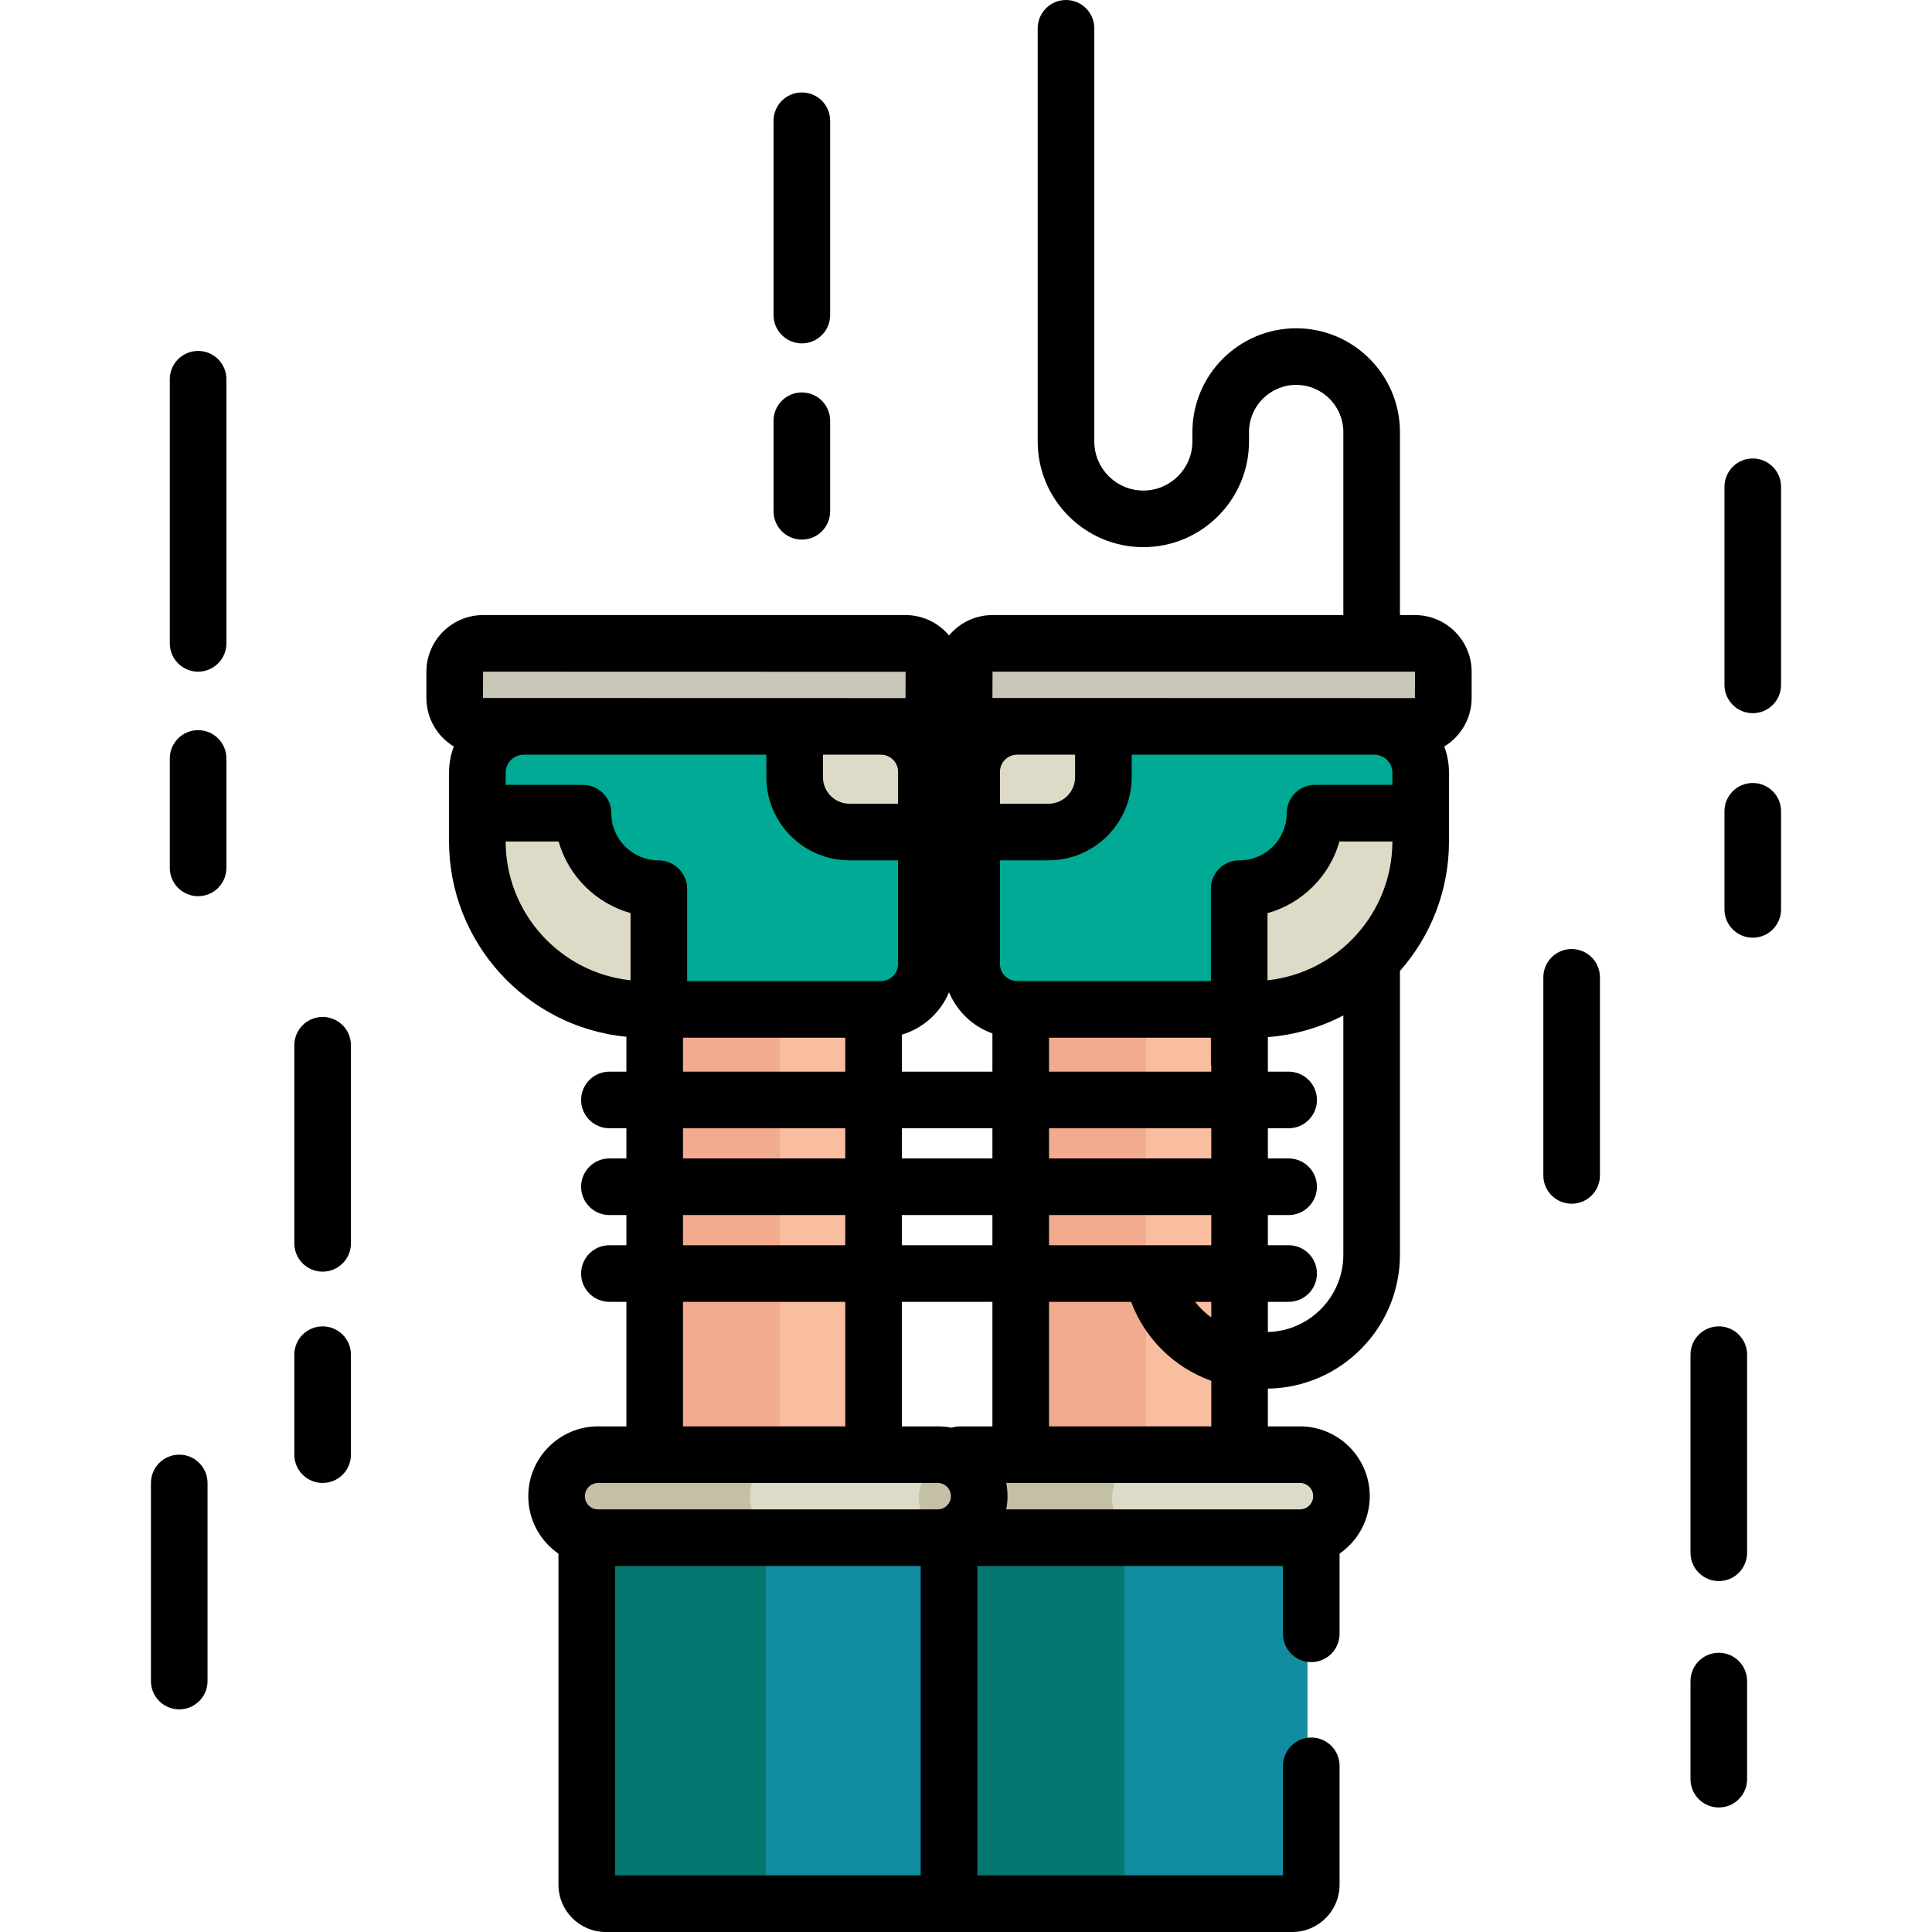 <?xml version="1.0" encoding="iso-8859-1"?>
<!-- Generator: Adobe Illustrator 19.0.0, SVG Export Plug-In . SVG Version: 6.00 Build 0)  -->
<svg version="1.1" id="Capa_1" xmlns="http://www.w3.org/2000/svg" xmlns:xlink="http://www.w3.org/1999/xlink" x="0px" y="0px"
	 viewBox="0 0 512 512" style="enable-background:new 0 0 512 512;" xml:space="preserve">
<g>
	<rect x="270.5" y="260.67" style="fill:#F9BDA0;" width="58" height="130.08"/>
	<rect x="173.5" y="260.67" style="fill:#F9BDA0;" width="58" height="129.14"/>
</g>
<g>
	<rect x="270.5" y="260.67" style="fill:#F2AB8F;" width="33.19" height="130.08"/>
	<rect x="173.5" y="260.67" style="fill:#F2AB8F;" width="33.19" height="129.14"/>
</g>
<path style="fill:#00AA95;" d="M376.5,204.79v18.15c0,24.61-19.95,44.56-44.56,44.56h-62.39c-6.65,0-12.05-5.4-12.05-12.05V220.5h2
	l32.91-28h71.8C371,192.5,376.5,198,376.5,204.79z"/>
<path style="fill:#DDDBC7;" d="M348.5,215.5c0,5.52-2.24,10.52-5.86,14.14s-8.62,5.86-14.14,5.86h-0.1v32h3.54
	c24.61,0,44.56-19.95,44.56-44.56v-7.44H348.5z"/>
<path style="fill:#C9C7B8;" d="M382.5,178.03v6.94c0,4.16-3.37,7.53-7.53,7.53H263.03c-4.16,0-7.53-3.37-7.53-7.53v-6.94
	c0-4.16,3.37-7.53,7.53-7.53h111.94C379.13,170.5,382.5,173.87,382.5,178.03z"/>
<path style="fill:#DDDBC7;" d="M292.41,192.5v13.45c0,8.04-6.52,14.55-14.55,14.55H259.5h-2v-15.95c0-6.65,5.4-12.05,12.05-12.05
	H292.41z"/>
<path style="fill:#128CA0;" d="M346.5,404.906v94.43c0,2.854-2.25,5.165-5.03,5.165H250.5v-99.594h96V404.906z"/>
<rect x="250.5" y="404.91" style="fill:#057771;" width="47.5" height="99.59"/>
<path style="fill:#DDDBC7;" d="M352.28,389.22c1.99,1.99,3.22,4.74,3.22,7.78c0,6.08-4.92,11-11,11h-90c-3.04,0-5.79-1.23-7.78-3.22
	s-3.22-4.74-3.22-7.78c0-6.08,4.92-11,11-11h90C347.54,386,350.29,387.23,352.28,389.22z"/>
<path style="fill:#00AA95;" d="M125.5,204.79v18.15c0,24.61,19.95,44.56,44.56,44.56h62.39c6.65,0,12.05-5.4,12.05-12.05V220.5h-2
	l-32.91-28h-71.8C131,192.5,125.5,198,125.5,204.79z"/>
<path style="fill:#DDDBC7;" d="M153.5,215.5c0,5.52,2.24,10.52,5.86,14.14s8.62,5.86,14.14,5.86h0.1v32h-3.54
	c-24.61,0-44.56-19.95-44.56-44.56v-7.44H153.5z"/>
<path style="fill:#C9C7B8;" d="M119.5,178.03v6.94c0,4.16,3.37,7.53,7.53,7.53h111.94c4.16,0,7.53-3.37,7.53-7.53v-6.94
	c0-4.16-3.37-7.53-7.53-7.53H127.03C122.87,170.5,119.5,173.87,119.5,178.03z"/>
<path style="fill:#DDDBC7;" d="M209.59,192.5v13.45c0,8.04,6.52,14.55,14.55,14.55h18.36h2v-15.95c0-6.65-5.4-12.05-12.05-12.05
	H209.59z"/>
<path style="fill:#128CA0;" d="M155.5,404.021v95.269c0,2.88,2.227,5.21,4.978,5.21H250.5V404.021H155.5z"/>
<path style="fill:#057771;" d="M203,499.29v-95.269h-47.5v95.269c0,2.88,2.227,5.21,4.978,5.21h47.5
	C205.227,504.5,203,502.169,203,499.29z"/>
<path style="fill:#DDDBC7;" d="M256.28,388.72c1.99,1.99,3.22,4.74,3.22,7.78c0,6.08-4.92,11-11,11h-90c-3.04,0-5.79-1.23-7.78-3.22
	s-3.22-4.74-3.22-7.78c0-6.08,4.92-11,11-11h90C251.54,385.5,254.29,386.73,256.28,388.72z"/>
<g>
	<path style="fill:#C4C0A5;" d="M294.705,397c0-6.08,4.92-11,11-11H254.5c-6.08,0-11,4.92-11,11c0,3.04,1.23,5.79,3.22,7.78
		s4.74,3.22,7.78,3.22h51.205c-3.04,0-5.79-1.23-7.78-3.22C295.935,402.79,294.705,400.04,294.705,397z"/>
	<path style="fill:#C4C0A5;" d="M198.705,396.5c0-6.08,4.92-11,11-11H158.5c-6.08,0-11,4.92-11,11c0,3.04,1.23,5.79,3.22,7.78
		s4.74,3.22,7.78,3.22h51.205c-3.04,0-5.79-1.23-7.78-3.22S198.705,399.54,198.705,396.5z"/>
</g>
<path d="M374.97,163H371v-48.5c0-15.163-12.336-27.5-27.5-27.5S316,99.337,316,114.5v2.5c0,7.168-5.832,13-13,13s-13-5.832-13-13
	V7.5c0-4.143-3.358-7.5-7.5-7.5S275,3.357,275,7.5V117c0,15.439,12.561,28,28,28s28-12.561,28-28v-2.5c0-6.893,5.607-12.5,12.5-12.5
	s12.5,5.607,12.5,12.5V163h-92.97c-4.626,0-8.771,2.101-11.53,5.399c-2.759-3.298-6.904-5.399-11.53-5.399H128.03
	c-8.288,0-15.03,6.742-15.03,15.029v6.941c0,5.447,2.913,10.226,7.262,12.862c-0.815,2.165-1.262,4.509-1.262,6.956v18.151
	c0,26.999,20.659,49.263,47,51.815V284h-4.5c-4.142,0-7.5,3.357-7.5,7.5s3.358,7.5,7.5,7.5h4.5v8h-4.5c-4.142,0-7.5,3.357-7.5,7.5
	s3.358,7.5,7.5,7.5h4.5v8h-4.5c-4.142,0-7.5,3.357-7.5,7.5s3.358,7.5,7.5,7.5h4.5v33h-7.5c-10.201,0-18.5,8.299-18.5,18.5
	c0,4.944,1.924,9.591,5.417,13.084c0.803,0.803,1.668,1.523,2.583,2.156v87.726c0,6.911,5.623,12.534,12.534,12.534H342.47
	c6.909,0,12.53-5.621,12.53-12.53v-31.509c0-4.143-3.358-7.5-7.5-7.5s-7.5,3.357-7.5,7.5V497h-81v-82h81v17.974
	c0,4.143,3.358,7.5,7.5,7.5s7.5-3.357,7.5-7.5v-21.25c4.83-3.341,8-8.919,8-15.224c0-10.201-8.299-18.5-18.5-18.5H336v-10.004
	c19.345-0.269,35-16.088,35-35.496v-75.178c8.088-9.177,13-21.216,13-34.382v-18.15c0-2.447-0.447-4.792-1.262-6.957
	c4.35-2.636,7.262-7.416,7.262-12.864v-6.939C390,169.742,383.258,163,374.97,163z M263.03,178h111.94l0.03,0.03l-0.03,6.97
	L263,184.97L263.03,178z M369,204.79V208h-20.5c-4.142,0-7.5,3.357-7.5,7.5c0,3.336-1.301,6.474-3.663,8.836
	c-2.363,2.363-5.501,3.664-8.837,3.664h-0.1c-4.142,0-7.5,3.357-7.5,7.5V260h-51.35c-2.509,0-4.55-2.041-4.55-4.55V228h12.86
	c12.159,0,22.05-9.892,22.05-22.05V200h64.3C366.851,200,369,202.148,369,204.79z M335.9,259.789v-17.792
	c4.509-1.252,8.643-3.653,12.044-7.055c3.375-3.376,5.765-7.473,7.025-11.942H369C368.969,242.07,354.461,257.809,335.9,259.789z
	 M321,349.143c-1.613-1.161-3.055-2.556-4.273-4.143H321V349.143z M278,330v-8h43v8H278z M254.5,378
	c-0.808,0-1.586,0.128-2.315,0.365c-1.2-0.241-2.433-0.365-3.685-0.365H239v-33h24v33H254.5z M239,330v-8h24v8H239z M174.5,228
	c-6.893,0-12.5-5.607-12.5-12.5c0-4.143-3.358-7.5-7.5-7.5H134v-3.211c0-2.641,2.148-4.789,4.789-4.789h64.303v5.949
	c0,12.159,9.892,22.051,22.051,22.051H238v27.447c0,2.511-2.042,4.553-4.552,4.553h-51.349v-24.5
	C182.099,231.357,178.642,228,174.5,228z M321,282.725V284h-43v-9h42.9v6.5C320.9,281.917,320.935,282.326,321,282.725z M269.55,200
	h15.36v5.95c0,3.888-3.163,7.05-7.05,7.05H265v-8.45C265,202.041,267.041,200,269.55,200z M218.092,200h15.355
	c2.51,0,4.552,2.042,4.552,4.553V213h-12.856c-3.888,0-7.051-3.163-7.051-7.051V200z M239,274.197
	c5.656-1.678,10.25-5.851,12.5-11.239c2.115,5.067,6.304,9.06,11.5,10.913V284h-24V274.197z M263,299v8h-24v-8H263z M278,307v-8h43
	v8H278z M128.016,178.001c0,0,0.004-0.001,0.014-0.001L240,178.029L239.97,185L128,184.971L128.016,178.001z M134,223h14.04
	c2.601,9.159,9.849,16.387,19.059,18.973v17.816C148.539,257.808,134.031,242.07,134,223z M181,275h43v9h-43V275z M181,299h43v8h-43
	V299z M181,322h43v8h-43V322z M181,345h43v33h-43V345z M158.5,393h90c1.264,0,2.095,0.642,2.477,1.023
	c0.382,0.382,1.023,1.212,1.023,2.477c0,1.93-1.57,3.5-3.5,3.5h-90c-1.264,0-2.095-0.642-2.477-1.023
	c-0.382-0.382-1.023-1.212-1.023-2.477C155,394.57,156.57,393,158.5,393z M163,415h81v82h-81V415z M348,396.5
	c0,1.93-1.57,3.5-3.5,3.5h-77.832c0.218-1.134,0.332-2.304,0.332-3.5c0-1.188-0.111-2.358-0.329-3.5H344.5
	C346.43,393,348,394.57,348,396.5z M278,378v-33h21.76c3.698,9.889,11.544,17.464,21.24,20.929V378H278z M336,352.994V345h5.5
	c4.142,0,7.5-3.357,7.5-7.5s-3.358-7.5-7.5-7.5H336v-8h5.5c4.142,0,7.5-3.357,7.5-7.5s-3.358-7.5-7.5-7.5H336v-8h5.5
	c4.142,0,7.5-3.357,7.5-7.5s-3.358-7.5-7.5-7.5H336v-9.157c7.168-0.555,13.934-2.569,20-5.744V332.5
	C356,343.637,347.074,352.728,336,352.994z"/>
<path d="M52.5,93c-4.142,0-7.5,3.357-7.5,7.5v70c0,4.143,3.358,7.5,7.5,7.5s7.5-3.357,7.5-7.5v-70C60,96.357,56.642,93,52.5,93z"/>
<path d="M52.5,193.5c-4.142,0-7.5,3.357-7.5,7.5v29c0,4.143,3.358,7.5,7.5,7.5s7.5-3.357,7.5-7.5v-29
	C60,196.857,56.642,193.5,52.5,193.5z"/>
<path d="M85.5,269.5c-4.142,0-7.5,3.357-7.5,7.5v52.5c0,4.143,3.358,7.5,7.5,7.5s7.5-3.357,7.5-7.5V277
	C93,272.857,89.642,269.5,85.5,269.5z"/>
<path d="M85.5,351.5c-4.142,0-7.5,3.357-7.5,7.5v26.5c0,4.143,3.358,7.5,7.5,7.5s7.5-3.357,7.5-7.5V359
	C93,354.857,89.642,351.5,85.5,351.5z"/>
<path d="M416.5,251.5c-4.142,0-7.5,3.357-7.5,7.5v52.5c0,4.143,3.358,7.5,7.5,7.5s7.5-3.357,7.5-7.5V259
	C424,254.857,420.642,251.5,416.5,251.5z"/>
<path d="M455.5,351.5c-4.142,0-7.5,3.357-7.5,7.5v52.5c0,4.143,3.358,7.5,7.5,7.5s7.5-3.357,7.5-7.5V359
	C463,354.857,459.642,351.5,455.5,351.5z"/>
<path d="M455.5,438c-4.142,0-7.5,3.357-7.5,7.5v26c0,4.143,3.358,7.5,7.5,7.5s7.5-3.357,7.5-7.5v-26
	C463,441.357,459.642,438,455.5,438z"/>
<path d="M47.5,385.5c-4.142,0-7.5,3.357-7.5,7.5v52.5c0,4.143,3.358,7.5,7.5,7.5s7.5-3.357,7.5-7.5V393
	C55,388.857,51.642,385.5,47.5,385.5z"/>
<path d="M464.5,121.5c-4.142,0-7.5,3.357-7.5,7.5v52.5c0,4.143,3.358,7.5,7.5,7.5s7.5-3.357,7.5-7.5V129
	C472,124.857,468.642,121.5,464.5,121.5z"/>
<path d="M464.5,207.5c-4.142,0-7.5,3.357-7.5,7.5v26c0,4.143,3.358,7.5,7.5,7.5s7.5-3.357,7.5-7.5v-26
	C472,210.857,468.642,207.5,464.5,207.5z"/>
<path d="M212.5,91c4.142,0,7.5-3.357,7.5-7.5V32c0-4.143-3.358-7.5-7.5-7.5S205,27.857,205,32v51.5C205,87.643,208.358,91,212.5,91z
	"/>
<path d="M212.5,143c4.142,0,7.5-3.357,7.5-7.5v-24c0-4.143-3.358-7.5-7.5-7.5s-7.5,3.357-7.5,7.5v24
	C205,139.643,208.358,143,212.5,143z"/>
<g>
</g>
<g>
</g>
<g>
</g>
<g>
</g>
<g>
</g>
<g>
</g>
<g>
</g>
<g>
</g>
<g>
</g>
<g>
</g>
<g>
</g>
<g>
</g>
<g>
</g>
<g>
</g>
<g>
</g>
</svg>
